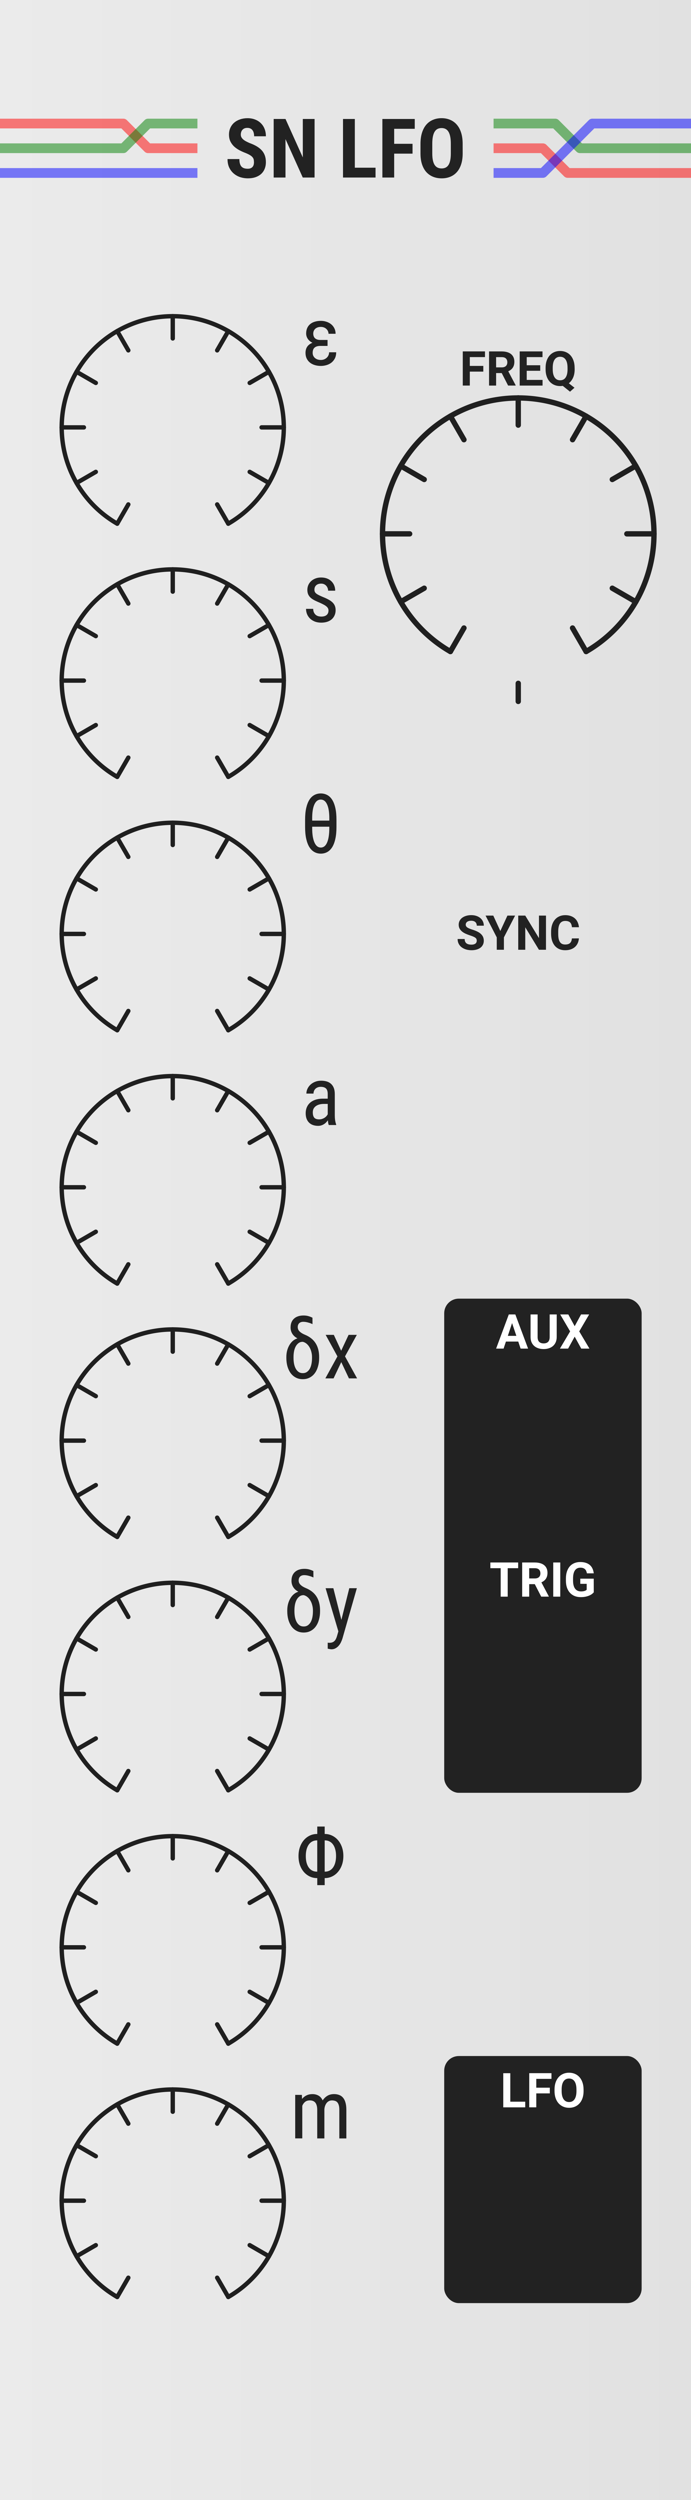 <svg xmlns="http://www.w3.org/2000/svg" 
     xmlns:svg="http://www.w3.org/2000/svg"
     xmlns:inkscape="http://www.inkscape.org/namespaces/inkscape"
     version="1.1"
     width="35.56mm"
     height="128.5mm"
     viewBox="0 0 35.56 128.5">

  <rect x="0" y="0" width="35.56" height="128.5" fill="#333333" stroke="none"/>

  <defs>
    <linearGradient id="background">
      <stop offset="0%"   stop-color="#ebebeb" />
      <stop offset="100%" stop-color="#e1e1e1" />
    </linearGradient>
  </defs>

  <g inkscape:groupmode="layer" inkscape:label="components">
    <circle inkscape:label="ε"     r="1" cx="25.4"  cy="21.968"  fill="red"  stroke="none" />
    <circle inkscape:label="debug" r="1" cx="40.64" cy="34.982"   fill="red"  stroke="none" />
    <circle inkscape:label="aux"   r="1" cx="10.16" cy="113.115" fill="blue" stroke="none" />
  </g>

  <g inkscape:groupmode="layer" inkscape:label="background">
    <rect x="0" y="0" width="35.56" height="128.5" fill="url(#background)" />
  </g>

  <g inkscape:groupmode="layer" inkscape:label="title" transform="translate(17.78,7.62)">
    <path fill="#222222" stroke="none" 
          d="m -4.711,0.715 q 0,-0.079 -0.014,-0.141 Q -4.74,0.513 -4.787,0.459 -4.833,0.403 -4.92,0.351 -5.004,0.3 -5.147,0.242 -5.316,0.178 -5.471,0.095 -5.624,0.012 -5.742,-0.099 q -0.116,-0.114 -0.186,-0.26 -0.068,-0.149 -0.068,-0.345 0,-0.188 0.07,-0.343 0.07,-0.157 0.196,-0.267 0.128,-0.11 0.302,-0.169 0.176,-0.062 0.387,-0.062 0.217,0 0.391,0.07 0.176,0.068 0.298,0.192 0.124,0.122 0.19,0.294 0.066,0.169 0.066,0.374 h -0.606 q 0,-0.095 -0.021,-0.174 -0.019,-0.081 -0.062,-0.136 -0.041,-0.058 -0.107,-0.089 -0.066,-0.033 -0.159,-0.033 -0.087,0 -0.151,0.027 -0.062,0.027 -0.103,0.074 -0.041,0.045 -0.062,0.11 -0.021,0.064 -0.021,0.136 0,0.074 0.031,0.134 0.033,0.06 0.091,0.112 0.06,0.052 0.143,0.097 0.085,0.045 0.186,0.089 0.211,0.076 0.368,0.169 0.157,0.093 0.263,0.211 0.105,0.118 0.157,0.267 0.052,0.147 0.052,0.333 0,0.198 -0.066,0.353 -0.064,0.155 -0.186,0.263 -0.12,0.105 -0.291,0.163 -0.172,0.056 -0.387,0.056 -0.194,0 -0.382,-0.058 -0.186,-0.06 -0.333,-0.182 Q -5.891,1.184 -5.982,0.998 -6.071,0.812 -6.071,0.556 h 0.61 q 0,0.136 0.027,0.232 0.027,0.095 0.081,0.155 0.056,0.058 0.136,0.085 0.081,0.025 0.188,0.025 0.087,0 0.147,-0.025 0.062,-0.027 0.099,-0.07 0.039,-0.045 0.056,-0.107 0.017,-0.062 0.017,-0.134 z M -1.592,1.505 H -2.199 L -3.088,-0.469 V 1.505 H -3.696 V -1.505 H -3.088 L -2.197,0.471 V -1.505 h 0.606 z M 0.48,1 H 1.546 V 1.505 H -0.128 V -1.505 H 0.48 Z M 3.45,0.277 H 2.505 V 1.505 H 1.898 v -3.01 h 1.666 v 0.506 H 2.505 v 0.771 h 0.945 z m 2.58,-0.006 q 0,0.316 -0.079,0.556 Q 5.873,1.067 5.73,1.226 5.589,1.385 5.389,1.466 q -0.198,0.081 -0.44,0.081 -0.242,0 -0.442,-0.081 Q 4.306,1.385 4.161,1.226 4.018,1.067 3.938,0.827 3.859,0.587 3.859,0.271 V -0.229 q 0,-0.325 0.079,-0.571 0.079,-0.248 0.221,-0.413 0.143,-0.165 0.343,-0.248 0.201,-0.085 0.442,-0.085 0.242,0 0.44,0.085 0.201,0.083 0.343,0.248 0.145,0.165 0.223,0.413 0.079,0.246 0.079,0.571 z M 5.42,-0.234 q 0,-0.215 -0.031,-0.366 -0.031,-0.153 -0.091,-0.25 -0.06,-0.097 -0.149,-0.143 -0.089,-0.045 -0.205,-0.045 -0.118,0 -0.207,0.045 -0.089,0.045 -0.149,0.143 -0.06,0.097 -0.091,0.25 -0.031,0.151 -0.031,0.366 v 0.504 q 0,0.205 0.031,0.351 0.031,0.145 0.091,0.238 0.062,0.093 0.151,0.136 0.091,0.043 0.209,0.043 0.116,0 0.203,-0.043 0.089,-0.043 0.149,-0.136 0.06,-0.093 0.089,-0.238 Q 5.42,0.475 5.42,0.271 Z" />
  </g>

  <g inkscape:groupmode="layer" inkscape:label="controls"
     fill="none" stroke="#1f1f1f" stroke-linecap="round" stroke-linejoin="round" stroke-width="1" >

    <g inkscape:label="f" transform="translate(26.67,27.44) scale(0.275,0.275)">
      <line x1="-10.160" y1="17.598"  x2="-12.700" y2="21.997" />
      <line x1="-17.598" y1="10.160"  x2="-21.997" y2="12.700" />
      <line x1="-20.32"  y1="0.000"   x2="-25.4"   y2="0.000" />
      <line x1="-17.598" y1="-10.16"  x2="-21.997" y2="-12.7" />
      <line x1="-10.16"  y1="-17.598" x2="-12.7"   y2="-21.997" />
      <line x1="0.000"   y1="-20.32"  x2="0.000"   y2="-25.4" />
      <line x1="10.160"  y1="-17.598" x2="12.7"    y2="-21.997" />
      <line x1="17.598"  y1="-10.160" x2="21.997"  y2="-12.7" />
      <line x1="20.32"   y1="0.000"   x2="25.4"    y2="0.000" />
      <line x1="17.598"  y1="10.16"   x2="21.997"  y2="12.7" />
      <line x1="10.16"   y1="17.598"  x2="12.7"    y2="21.997" />
      <g>
        <path d="M0.000,-25.4 a25.4,25.4,0,0,0,-12.7,47.397"/>
        <path d="M0.000,-25.4 a25.4,25.4,0,0,1,12.7,47.397"/>
        <circle cx="0.000" cy="0.000" r="25.4" opacity="0.5" stroke="none" />
      </g>
      <line x1="0.0" y1="27.94" x2="0.0" y2="31.32" />
    </g>

    <g inkscape:label="ε" transform="translate(8.89,21.968) scale(0.225,0.225)">
      <line x1="-10.160" y1="17.598"  x2="-12.700" y2="21.997" />
      <line x1="-17.598" y1="10.160"  x2="-21.997" y2="12.700" />
      <line x1="-20.32"  y1="0.000"   x2="-25.4"   y2="0.000" />
      <line x1="-17.598" y1="-10.16"  x2="-21.997" y2="-12.7" />
      <line x1="-10.16"  y1="-17.598" x2="-12.7"   y2="-21.997" />
      <line x1="0.000"   y1="-20.32"  x2="0.000"   y2="-25.4" />
      <line x1="10.160"  y1="-17.598" x2="12.7"    y2="-21.997" />
      <line x1="17.598"  y1="-10.160" x2="21.997"  y2="-12.7" />
      <line x1="20.32"   y1="0.000"   x2="25.4"    y2="0.000" />
      <line x1="17.598"  y1="10.16"   x2="21.997"  y2="12.7" />
      <line x1="10.16"   y1="17.598"  x2="12.7"    y2="21.997" />
      <g>
        <path d="M0.000,-25.4 a25.4,25.4,0,0,0,-12.7,47.397"/>
        <path d="M0.000,-25.4 a25.4,25.4,0,0,1,12.7,47.397"/>
        <circle cx="0.000" cy="0.000" r="25.4" opacity="0.5" stroke="none" />
      </g>
    </g>

    <g inkscape:label="s" transform="translate(8.89,34.982) scale(0.225,0.225)">
      <line x1="-10.160" y1="17.598"  x2="-12.700" y2="21.997" />
      <line x1="-17.598" y1="10.160"  x2="-21.997" y2="12.700" />
      <line x1="-20.32"  y1="0.000"   x2="-25.4"   y2="0.000" />
      <line x1="-17.598" y1="-10.16"  x2="-21.997" y2="-12.7" />
      <line x1="-10.16"  y1="-17.598" x2="-12.7"   y2="-21.997" />
      <line x1="0.000"   y1="-20.32"  x2="0.000"   y2="-25.4" />
      <line x1="10.160"  y1="-17.598" x2="12.7"    y2="-21.997" />
      <line x1="17.598"  y1="-10.160" x2="21.997"  y2="-12.7" />
      <line x1="20.32"   y1="0.000"   x2="25.4"    y2="0.000" />
      <line x1="17.598"  y1="10.16"   x2="21.997"  y2="12.7" />
      <line x1="10.16"   y1="17.598"  x2="12.7"    y2="21.997" />
      <g>
        <path d="M0.000,-25.4 a25.4,25.4,0,0,0,-12.7,47.397"/>
        <path d="M0.000,-25.4 a25.4,25.4,0,0,1,12.7,47.397"/>
        <circle cx="0.000" cy="0.000" r="25.4" opacity="0.5" stroke="none" />
      </g>
    </g>

    <g inkscape:label="θ" transform="translate(8.89,48.004) scale(0.225,0.225)">
      <line x1="-10.160" y1="17.598"  x2="-12.700" y2="21.997" />
      <line x1="-17.598" y1="10.160"  x2="-21.997" y2="12.700" />
      <line x1="-20.32"  y1="0.000"   x2="-25.4"   y2="0.000" />
      <line x1="-17.598" y1="-10.16"  x2="-21.997" y2="-12.7" />
      <line x1="-10.16"  y1="-17.598" x2="-12.7"   y2="-21.997" />
      <line x1="0.000"   y1="-20.32"  x2="0.000"   y2="-25.4" />
      <line x1="10.160"  y1="-17.598" x2="12.7"    y2="-21.997" />
      <line x1="17.598"  y1="-10.160" x2="21.997"  y2="-12.7" />
      <line x1="20.32"   y1="0.000"   x2="25.4"    y2="0.000" />
      <line x1="17.598"  y1="10.16"   x2="21.997"  y2="12.7" />
      <line x1="10.16"   y1="17.598"  x2="12.7"    y2="21.997" />
      <g>
        <path d="M0.000,-25.4 a25.4,25.4,0,0,0,-12.7,47.397"/>
        <path d="M0.000,-25.4 a25.4,25.4,0,0,1,12.7,47.397"/>
        <circle cx="0.000" cy="0.000" r="25.4" opacity="0.5" stroke="none" />
      </g>
    </g>

    <g inkscape:label="a" transform="translate(8.89,61.026) scale(0.225,0.225)">
      <line x1="-10.160" y1="17.598"  x2="-12.700" y2="21.997" />
      <line x1="-17.598" y1="10.160"  x2="-21.997" y2="12.700" />
      <line x1="-20.32"  y1="0.000"   x2="-25.4"   y2="0.000" />
      <line x1="-17.598" y1="-10.16"  x2="-21.997" y2="-12.7" />
      <line x1="-10.16"  y1="-17.598" x2="-12.7"   y2="-21.997" />
      <line x1="0.000"   y1="-20.32"  x2="0.000"   y2="-25.4" />
      <line x1="10.160"  y1="-17.598" x2="12.7"    y2="-21.997" />
      <line x1="17.598"  y1="-10.160" x2="21.997"  y2="-12.7" />
      <line x1="20.32"   y1="0.000"   x2="25.4"    y2="0.000" />
      <line x1="17.598"  y1="10.16"   x2="21.997"  y2="12.7" />
      <line x1="10.16"   y1="17.598"  x2="12.7"    y2="21.997" />
      <g>
        <path d="M0.000,-25.4 a25.4,25.4,0,0,0,-12.7,47.397"/>
        <path d="M0.000,-25.4 a25.4,25.4,0,0,1,12.7,47.397"/>
        <circle cx="0.000" cy="0.000" r="25.4" opacity="0.5" stroke="none" />
      </g>
    </g>

    <g inkscape:label="δx" transform="translate(8.89,74.048) scale(0.225,0.225)">
      <line x1="-10.160" y1="17.598"  x2="-12.700" y2="21.997" />
      <line x1="-17.598" y1="10.160"  x2="-21.997" y2="12.700" />
      <line x1="-20.32"  y1="0.000"   x2="-25.4"   y2="0.000" />
      <line x1="-17.598" y1="-10.16"  x2="-21.997" y2="-12.7" />
      <line x1="-10.16"  y1="-17.598" x2="-12.7"   y2="-21.997" />
      <line x1="0.000"   y1="-20.32"  x2="0.000"   y2="-25.4" />
      <line x1="10.160"  y1="-17.598" x2="12.7"    y2="-21.997" />
      <line x1="17.598"  y1="-10.160" x2="21.997"  y2="-12.7" />
      <line x1="20.32"   y1="0.000"   x2="25.4"    y2="0.000" />
      <line x1="17.598"  y1="10.16"   x2="21.997"  y2="12.7" />
      <line x1="10.16"   y1="17.598"  x2="12.7"    y2="21.997" />
      <g>
        <path d="M0.000,-25.4 a25.4,25.4,0,0,0,-12.7,47.397"/>
        <path d="M0.000,-25.4 a25.4,25.4,0,0,1,12.7,47.397"/>
        <circle cx="0.000" cy="0.000" r="25.4" opacity="0.5" stroke="none" />
      </g>
    </g>

    <g inkscape:label="δy" transform="translate(8.89,87.070) scale(0.225,0.225)">
      <line x1="-10.160" y1="17.598"  x2="-12.700" y2="21.997" />
      <line x1="-17.598" y1="10.160"  x2="-21.997" y2="12.700" />
      <line x1="-20.32"  y1="0.000"   x2="-25.4"   y2="0.000" />
      <line x1="-17.598" y1="-10.16"  x2="-21.997" y2="-12.7" />
      <line x1="-10.16"  y1="-17.598" x2="-12.7"   y2="-21.997" />
      <line x1="0.000"   y1="-20.32"  x2="0.000"   y2="-25.4" />
      <line x1="10.160"  y1="-17.598" x2="12.7"    y2="-21.997" />
      <line x1="17.598"  y1="-10.160" x2="21.997"  y2="-12.7" />
      <line x1="20.32"   y1="0.000"   x2="25.4"    y2="0.000" />
      <line x1="17.598"  y1="10.16"   x2="21.997"  y2="12.7" />
      <line x1="10.16"   y1="17.598"  x2="12.7"    y2="21.997" />
      <g>
        <path d="M0.000,-25.4 a25.4,25.4,0,0,0,-12.7,47.397"/>
        <path d="M0.000,-25.4 a25.4,25.4,0,0,1,12.7,47.397"/>
        <circle cx="0.000" cy="0.000" r="25.4" opacity="0.5" stroke="none" />
      </g>
    </g>

    <g inkscape:label="𝜓" transform="translate(8.89,100.093) scale(0.225,0.225)">
      <line x1="-10.160" y1="17.598"  x2="-12.700" y2="21.997" />
      <line x1="-17.598" y1="10.160"  x2="-21.997" y2="12.700" />
      <line x1="-20.32"  y1="0.000"   x2="-25.4"   y2="0.000" />
      <line x1="-17.598" y1="-10.16"  x2="-21.997" y2="-12.7" />
      <line x1="-10.16"  y1="-17.598" x2="-12.7"   y2="-21.997" />
      <line x1="0.000"   y1="-20.32"  x2="0.000"   y2="-25.4" />
      <line x1="10.160"  y1="-17.598" x2="12.7"    y2="-21.997" />
      <line x1="17.598"  y1="-10.160" x2="21.997"  y2="-12.7" />
      <line x1="20.32"   y1="0.000"   x2="25.4"    y2="0.000" />
      <line x1="17.598"  y1="10.16"   x2="21.997"  y2="12.7" />
      <line x1="10.16"   y1="17.598"  x2="12.7"    y2="21.997" />
      <g>
        <path d="M0.000,-25.4 a25.4,25.4,0,0,0,-12.7,47.397"/>
        <path d="M0.000,-25.4 a25.4,25.4,0,0,1,12.7,47.397"/>
        <circle cx="0.000" cy="0.000" r="25.4" opacity="0.5" stroke="none" />
      </g>
    </g>

    <g inkscape:label="m" transform="translate(8.89,113.115) scale(0.225,0.225)">
      <line x1="-10.160" y1="17.598"  x2="-12.700" y2="21.997" />
      <line x1="-17.598" y1="10.160"  x2="-21.997" y2="12.700" />
      <line x1="-20.32"  y1="0.000"   x2="-25.4"   y2="0.000" />
      <line x1="-17.598" y1="-10.16"  x2="-21.997" y2="-12.7" />
      <line x1="-10.16"  y1="-17.598" x2="-12.7"   y2="-21.997" />
      <line x1="0.000"   y1="-20.32"  x2="0.000"   y2="-25.4" />
      <line x1="10.160"  y1="-17.598" x2="12.7"    y2="-21.997" />
      <line x1="17.598"  y1="-10.160" x2="21.997"  y2="-12.7" />
      <line x1="20.32"   y1="0.000"   x2="25.4"    y2="0.000" />
      <line x1="17.598"  y1="10.16"   x2="21.997"  y2="12.7" />
      <line x1="10.16"   y1="17.598"  x2="12.7"    y2="21.997" />
      <g>
        <path d="M0.000,-25.4 a25.4,25.4,0,0,0,-12.7,47.397"/>
        <path d="M0.000,-25.4 a25.4,25.4,0,0,1,12.7,47.397"/>
        <circle cx="0.000" cy="0.000" r="25.4" opacity="0.5" stroke="none" />
      </g>
    </g>
  </g>

  <g inkscape:groupmode="layer" inkscape:label="inputs" fill="#222222">
    <g inkscape:label="frequency" transform="translate(3.81,-2.25)">
      <path d="m 21.062,21.351 h -0.695 v 0.717 h -0.362 v -1.756 h 1.143 v 0.293 h -0.781 v 0.453 h 0.695 z m 0.947,0.075 h -0.288 v 0.643 H 21.358 v -1.756 h 0.652 q 0.152,0 0.273,0.035 0.121,0.034 0.204,0.101 0.083,0.066 0.128,0.165 0.045,0.099 0.045,0.229 0,0.096 -0.022,0.174 -0.022,0.076 -0.063,0.136 -0.041,0.059 -0.099,0.104 -0.058,0.045 -0.13,0.077 l 0.38,0.717 v 0.017 h -0.388 z m -0.288,-0.293 h 0.292 q 0.071,0 0.124,-0.018 0.054,-0.019 0.089,-0.053 0.036,-0.035 0.054,-0.082 0.018,-0.048 0.018,-0.107 0,-0.124 -0.071,-0.195 -0.07,-0.071 -0.216,-0.071 h -0.291 z m 2.27,0.175 h -0.695 v 0.47 h 0.815 v 0.291 h -1.177 v -1.756 h 1.174 v 0.293 H 23.296 v 0.418 h 0.695 z m 1.772,-0.077 q 0,0.246 -0.08,0.428 -0.08,0.181 -0.221,0.291 l 0.292,0.229 -0.23,0.204 -0.374,-0.3 q -0.064,0.011 -0.133,0.011 -0.165,0 -0.303,-0.059 -0.137,-0.06 -0.238,-0.171 -0.099,-0.111 -0.154,-0.27 -0.055,-0.16 -0.055,-0.362 v -0.077 q 0,-0.2 0.054,-0.361 0.055,-0.16 0.154,-0.273 0.099,-0.112 0.236,-0.171 0.137,-0.06 0.303,-0.06 0.165,0 0.303,0.06 0.137,0.059 0.236,0.171 0.099,0.112 0.153,0.273 0.055,0.16 0.055,0.361 z m -0.367,-0.08 q 0,-0.276 -0.099,-0.42 -0.099,-0.143 -0.282,-0.143 -0.183,0 -0.282,0.143 -0.099,0.143 -0.099,0.42 v 0.08 q 0,0.137 0.025,0.244 0.027,0.105 0.075,0.177 0.049,0.071 0.121,0.109 0.071,0.036 0.163,0.036 0.183,0 0.281,-0.145 0.098,-0.145 0.098,-0.421 z" />
    </g>

    <g inkscape:label="sync" transform="translate(3.81,26.75)">
      <path d="m 20.725,21.607 q 0,-0.046 -0.013,-0.082 -0.013,-0.037 -0.052,-0.069 -0.037,-0.031 -0.105,-0.061 -0.066,-0.03 -0.172,-0.064 -0.121,-0.039 -0.228,-0.087 -0.106,-0.048 -0.187,-0.113 -0.08,-0.066 -0.127,-0.152 -0.046,-0.086 -0.046,-0.2 0,-0.11 0.047,-0.2 0.048,-0.092 0.134,-0.156 0.087,-0.064 0.205,-0.099 0.119,-0.036 0.262,-0.036 0.146,0 0.265,0.041 0.119,0.04 0.204,0.112 0.084,0.072 0.13,0.172 0.046,0.099 0.046,0.217 h -0.362 q 0,-0.055 -0.018,-0.102 -0.017,-0.047 -0.053,-0.081 -0.036,-0.034 -0.09,-0.052 -0.054,-0.019 -0.128,-0.019 -0.071,0 -0.124,0.016 -0.052,0.016 -0.087,0.043 -0.034,0.028 -0.052,0.065 -0.017,0.037 -0.017,0.08 0,0.087 0.088,0.146 0.089,0.058 0.26,0.109 0.143,0.045 0.252,0.099 0.11,0.054 0.182,0.123 0.074,0.069 0.111,0.154 0.037,0.086 0.037,0.194 0,0.116 -0.046,0.206 -0.045,0.09 -0.128,0.153 -0.083,0.061 -0.201,0.095 -0.117,0.033 -0.262,0.033 -0.087,0 -0.174,-0.016 -0.087,-0.014 -0.166,-0.046 -0.078,-0.031 -0.146,-0.078 -0.068,-0.047 -0.118,-0.111 -0.049,-0.064 -0.078,-0.145 -0.028,-0.082 -0.028,-0.181 h 0.363 q 0,0.08 0.025,0.135 0.025,0.055 0.07,0.09 0.046,0.034 0.11,0.049 0.064,0.016 0.142,0.016 0.07,0 0.122,-0.014 0.052,-0.016 0.086,-0.042 0.034,-0.027 0.049,-0.063 0.017,-0.037 0.017,-0.08 z m 1.213,-0.504 0.365,-0.791 h 0.395 l -0.576,1.119 v 0.637 h -0.368 v -0.637 l -0.576,-1.119 h 0.397 z m 2.349,0.965 h -0.362 l -0.704,-1.155 v 1.155 h -0.362 v -1.756 h 0.362 l 0.705,1.158 v -1.158 h 0.361 z m 1.694,-0.585 q -0.01,0.134 -0.06,0.246 -0.051,0.112 -0.14,0.193 -0.089,0.08 -0.217,0.125 -0.127,0.045 -0.289,0.045 -0.169,0 -0.304,-0.058 -0.134,-0.059 -0.228,-0.169 -0.093,-0.11 -0.143,-0.265 -0.049,-0.157 -0.049,-0.351 V 21.134 q 0,-0.194 0.052,-0.351 0.052,-0.157 0.146,-0.266 0.095,-0.11 0.23,-0.169 0.135,-0.059 0.301,-0.059 0.164,0 0.289,0.047 0.127,0.046 0.215,0.129 0.088,0.082 0.137,0.197 0.049,0.113 0.063,0.247 h -0.362 q -0.006,-0.078 -0.028,-0.139 -0.021,-0.06 -0.06,-0.101 -0.04,-0.041 -0.102,-0.061 -0.063,-0.022 -0.152,-0.022 -0.183,0 -0.274,0.134 -0.089,0.133 -0.089,0.412 v 0.118 q 0,0.136 0.019,0.239 0.021,0.102 0.063,0.171 0.043,0.069 0.111,0.104 0.069,0.034 0.165,0.034 0.086,0 0.147,-0.019 0.063,-0.019 0.104,-0.058 0.042,-0.04 0.065,-0.099 0.023,-0.059 0.029,-0.137 z" />
    </g>
  </g>

  <g inkscape:groupmode="layer" inkscape:label="outputs">
    <g inkscape:groupmode="layer" inkscape:label="panels" fill="#222222">
      <g inkscape:label="aux" transform="translate(27.94,87.070)">
        <rect x="-5.08" y="-20.32" width="10.16" height="25.4" rx="0.75"/>
      </g>
      <g inkscape:label="out" transform="translate(27.94,126)">
        <rect x="-5.08" y="-20.32" width="10.16" height="12.7" rx="0.75"/>
      </g>
    </g>

    <g inkscape:groupmode="layer" inkscape:label="labels" fill="#ffffff">
      <g inkscape:label="aux" transform="translate(5.08,47.25)">
        <path d="M 21.59,21.706 H 20.956 L 20.835,22.068 H 20.451 L 21.104,20.312 h 0.335 l 0.657,1.756 H 21.712 Z M 21.054,21.413 h 0.439 l -0.221,-0.657 z m 2.515,-1.101 v 1.159 q 0,0.152 -0.051,0.269 -0.051,0.116 -0.14,0.194 -0.089,0.078 -0.213,0.118 -0.123,0.04 -0.269,0.04 -0.147,0 -0.271,-0.04 -0.123,-0.04 -0.212,-0.118 -0.089,-0.078 -0.14,-0.194 -0.049,-0.117 -0.049,-0.269 V 20.312 h 0.362 v 1.159 q 0,0.172 0.082,0.252 0.083,0.078 0.229,0.078 0.147,0 0.228,-0.078 0.082,-0.08 0.082,-0.252 V 20.312 Z m 0.925,0.605 0.329,-0.605 h 0.416 l -0.511,0.871 0.525,0.885 h -0.421 l -0.338,-0.615 -0.338,0.615 H 23.735 l 0.525,-0.885 -0.511,-0.871 h 0.416 z" />
      </g>

      <g inkscape:label="trigger" transform="translate(5.08,60)">
        <path d="m 21.585,20.605 h -0.538 v 1.463 H 20.686 V 20.605 H 20.155 V 20.312 h 1.43 z m 0.856,0.82 h -0.288 v 0.643 H 21.792 V 20.312 h 0.652 q 0.152,0 0.273,0.035 0.121,0.034 0.204,0.101 0.083,0.066 0.128,0.165 0.045,0.099 0.045,0.229 0,0.096 -0.022,0.174 -0.022,0.076 -0.063,0.136 -0.041,0.059 -0.099,0.104 -0.058,0.045 -0.13,0.077 l 0.38,0.717 v 0.017 h -0.388 z m -0.288,-0.293 h 0.292 q 0.071,0 0.124,-0.018 0.054,-0.019 0.089,-0.053 0.036,-0.035 0.054,-0.082 0.018,-0.048 0.018,-0.107 0,-0.124 -0.071,-0.195 -0.07,-0.071 -0.216,-0.071 h -0.291 z m 1.599,0.936 H 23.391 V 20.312 h 0.362 z m 1.724,-0.222 q -0.031,0.037 -0.086,0.081 -0.054,0.042 -0.136,0.08 -0.082,0.036 -0.194,0.061 -0.111,0.024 -0.256,0.024 -0.17,0 -0.311,-0.055 -0.14,-0.057 -0.24,-0.165 -0.1,-0.109 -0.156,-0.266 -0.054,-0.158 -0.054,-0.362 v -0.104 q 0,-0.204 0.052,-0.362 0.053,-0.159 0.148,-0.268 0.096,-0.109 0.233,-0.165 0.136,-0.057 0.303,-0.057 0.171,0 0.295,0.043 0.125,0.042 0.209,0.119 0.084,0.077 0.131,0.184 0.047,0.107 0.061,0.235 h -0.352 q -0.011,-0.066 -0.034,-0.119 -0.023,-0.054 -0.063,-0.092 -0.04,-0.039 -0.099,-0.059 -0.058,-0.021 -0.139,-0.021 -0.186,0 -0.282,0.141 -0.096,0.14 -0.096,0.416 v 0.106 q 0,0.276 0.105,0.417 0.105,0.141 0.307,0.141 0.065,0 0.113,-0.008 0.048,-0.008 0.082,-0.021 0.035,-0.013 0.058,-0.028 0.023,-0.016 0.037,-0.03 v -0.303 h -0.329 v -0.266 h 0.691 z" />
      </g>

      <g inkscape:label="LFO" transform="translate(5.08,86.25)">
        <path d="m 21.181,21.777 h 0.768 v 0.291 h -1.13 v -1.756 h 0.362 z m 2.032,-0.427 h -0.695 v 0.717 h -0.362 v -1.756 h 1.143 v 0.293 h -0.781 v 0.453 h 0.695 z m 1.739,-0.121 q 0,0.201 -0.054,0.362 -0.054,0.159 -0.153,0.27 -0.098,0.111 -0.235,0.171 -0.137,0.059 -0.303,0.059 -0.165,0 -0.303,-0.059 -0.137,-0.06 -0.238,-0.171 -0.099,-0.111 -0.154,-0.27 -0.055,-0.16 -0.055,-0.362 v -0.077 q 0,-0.2 0.054,-0.361 0.055,-0.16 0.154,-0.273 0.099,-0.112 0.236,-0.171 0.137,-0.06 0.303,-0.06 0.165,0 0.303,0.06 0.137,0.059 0.236,0.171 0.099,0.112 0.153,0.273 0.055,0.16 0.055,0.361 z m -0.367,-0.08 q 0,-0.276 -0.099,-0.42 -0.099,-0.143 -0.282,-0.143 -0.183,0 -0.282,0.143 -0.099,0.143 -0.099,0.42 v 0.08 q 0,0.137 0.025,0.244 0.027,0.105 0.075,0.177 0.049,0.071 0.121,0.109 0.071,0.036 0.163,0.036 0.183,0 0.281,-0.145 0.098,-0.145 0.098,-0.421 z" />
      </g>
    </g>
  </g>

  <g inkscape:groupmode="layer" inkscape:label="labels" fill="#222222" stroke="none">
    <g inkscape:label="ε" transform="translate(-6.35,17.78)">
      <path d="m 22.837,0 q -0.198,0 -0.298,0.087 -0.099,0.085 -0.099,0.273 0,0.072 0.027,0.138 0.029,0.066 0.083,0.116 0.054,0.05 0.132,0.079 0.079,0.029 0.18,0.029 0.095,0 0.174,-0.033 0.079,-0.033 0.134,-0.087 0.056,-0.054 0.085,-0.124 0.031,-0.072 0.031,-0.151 h 0.364 q 0,0.184 -0.068,0.316 -0.068,0.132 -0.18,0.219 -0.112,0.085 -0.254,0.126 -0.141,0.041 -0.285,0.041 -0.172,0 -0.318,-0.045 -0.145,-0.045 -0.25,-0.13 -0.105,-0.087 -0.165,-0.211 -0.058,-0.124 -0.058,-0.283 0,-0.194 0.091,-0.325 0.093,-0.13 0.267,-0.196 -0.153,-0.074 -0.24,-0.201 -0.085,-0.126 -0.085,-0.277 0,-0.157 0.054,-0.279 0.054,-0.122 0.153,-0.203 0.099,-0.083 0.24,-0.124 0.141,-0.043 0.312,-0.043 0.155,0 0.291,0.048 0.138,0.045 0.242,0.132 0.103,0.085 0.163,0.209 0.06,0.122 0.06,0.275 h -0.364 q 0,-0.074 -0.031,-0.138 -0.029,-0.064 -0.083,-0.112 -0.052,-0.05 -0.124,-0.076 -0.072,-0.027 -0.155,-0.027 -0.101,0 -0.176,0.029 -0.074,0.029 -0.122,0.076 -0.048,0.048 -0.072,0.11 -0.023,0.06 -0.023,0.126 0,0.072 0.021,0.134 0.021,0.06 0.064,0.103 0.045,0.043 0.114,0.068 0.07,0.025 0.169,0.025 h 0.368 v 0.306 z" />
    </g>

    <g inkscape:label="s" transform="translate(-6.35,30.974)">
      <path d="m 23.256,0.415 q 0,-0.062 -0.023,-0.112 -0.023,-0.052 -0.074,-0.097 -0.052,-0.048 -0.134,-0.093 -0.081,-0.045 -0.201,-0.099 -0.155,-0.064 -0.279,-0.126 -0.122,-0.062 -0.207,-0.136 -0.083,-0.076 -0.128,-0.174 -0.043,-0.099 -0.043,-0.234 0,-0.132 0.05,-0.248 0.052,-0.116 0.145,-0.201 0.093,-0.087 0.223,-0.136 0.13,-0.05 0.291,-0.05 0.169,0 0.304,0.052 0.134,0.052 0.227,0.145 0.093,0.091 0.143,0.215 0.05,0.124 0.05,0.267 h -0.364 q 0,-0.068 -0.025,-0.132 -0.023,-0.066 -0.07,-0.118 -0.045,-0.052 -0.112,-0.083 -0.066,-0.031 -0.153,-0.031 -0.093,0 -0.159,0.027 -0.064,0.025 -0.105,0.068 -0.041,0.041 -0.062,0.097 -0.019,0.056 -0.019,0.116 0,0.062 0.017,0.107 0.019,0.043 0.062,0.083 0.043,0.039 0.118,0.079 0.076,0.039 0.194,0.091 0.169,0.066 0.3,0.134 0.132,0.066 0.221,0.147 0.089,0.079 0.134,0.18 0.045,0.101 0.045,0.236 0,0.147 -0.054,0.267 -0.052,0.118 -0.149,0.203 -0.097,0.083 -0.234,0.128 -0.136,0.043 -0.302,0.043 -0.19,0 -0.337,-0.058 -0.147,-0.06 -0.246,-0.157 -0.099,-0.099 -0.151,-0.227 -0.05,-0.128 -0.05,-0.267 h 0.368 q 0.004,0.118 0.043,0.194 0.039,0.076 0.097,0.122 0.06,0.045 0.132,0.064 0.072,0.017 0.143,0.017 0.182,0 0.277,-0.081 0.095,-0.083 0.095,-0.221 z" />
    </g>

    <g inkscape:label="θ" transform="translate(-6.35,21.767)">
      <path d="m 23.665,20.745 q 0,0.349 -0.058,0.606 -0.056,0.256 -0.161,0.426 -0.105,0.167 -0.254,0.25 -0.149,0.083 -0.333,0.083 -0.182,0 -0.331,-0.083 -0.149,-0.083 -0.256,-0.25 -0.105,-0.169 -0.163,-0.426 -0.058,-0.256 -0.058,-0.606 V 20.363 q 0,-0.347 0.058,-0.602 0.058,-0.254 0.163,-0.42 0.105,-0.165 0.254,-0.244 0.149,-0.081 0.331,-0.081 0.184,0 0.333,0.081 0.149,0.079 0.254,0.244 0.105,0.165 0.163,0.42 0.058,0.254 0.058,0.602 z m -1.249,-0.333 h 0.881 v -0.114 q 0,-0.469 -0.114,-0.717 -0.112,-0.25 -0.327,-0.25 -0.213,0 -0.327,0.25 -0.114,0.248 -0.114,0.717 z m 0.881,0.314 h -0.881 v 0.081 q 0,0.234 0.029,0.418 0.031,0.182 0.087,0.31 0.056,0.128 0.138,0.196 0.083,0.066 0.188,0.066 0.107,0 0.19,-0.066 0.083,-0.068 0.136,-0.196 0.056,-0.128 0.083,-0.31 0.029,-0.184 0.029,-0.418 z" />
    </g>

    <g inkscape:label="a" transform="translate(-6.35,56.838)">
      <path d="m 23.27,0.988 q -0.019,-0.041 -0.031,-0.105 -0.01,-0.066 -0.017,-0.138 -0.039,0.058 -0.091,0.11 -0.05,0.052 -0.114,0.091 -0.062,0.039 -0.136,0.062 -0.072,0.023 -0.155,0.023 -0.147,0 -0.267,-0.041 -0.118,-0.041 -0.203,-0.124 -0.085,-0.083 -0.13,-0.203 -0.045,-0.122 -0.045,-0.283 0,-0.161 0.056,-0.298 0.056,-0.136 0.165,-0.236 0.11,-0.099 0.275,-0.155 0.165,-0.058 0.384,-0.058 h 0.254 v -0.238 q 0,-0.201 -0.089,-0.285 -0.089,-0.085 -0.271,-0.085 -0.089,0 -0.159,0.029 -0.068,0.027 -0.116,0.074 -0.048,0.048 -0.072,0.112 -0.025,0.062 -0.025,0.132 h -0.366 q 0,-0.12 0.052,-0.238 0.054,-0.12 0.151,-0.213 0.099,-0.095 0.24,-0.153 0.141,-0.058 0.314,-0.058 0.155,0 0.283,0.037 0.13,0.037 0.223,0.12 0.095,0.083 0.147,0.213 0.052,0.13 0.052,0.318 v 1.102 q 0,0.056 0.004,0.118 0.004,0.062 0.012,0.122 0.01,0.06 0.023,0.116 0.014,0.054 0.031,0.099 v 0.033 z m -0.488,-0.291 q 0.076,0 0.145,-0.023 0.068,-0.023 0.124,-0.058 0.056,-0.037 0.097,-0.083 0.043,-0.048 0.068,-0.097 v -0.533 h -0.192 q -0.132,0 -0.24,0.029 -0.105,0.029 -0.182,0.085 -0.074,0.054 -0.116,0.134 -0.039,0.081 -0.039,0.184 0,0.101 0.021,0.172 0.021,0.068 0.062,0.112 0.041,0.041 0.103,0.06 0.064,0.019 0.149,0.019 z" />
    </g>

    <g inkscape:label="δx" transform="translate(-6.35,69.86)">
      <path inkscape:label="" d="m 21.304,-1.635 q 0,-0.141 0.043,-0.252 0.045,-0.114 0.13,-0.192 0.087,-0.081 0.209,-0.122 0.124,-0.043 0.281,-0.043 0.136,0 0.24,0.029 0.105,0.027 0.223,0.085 l 0.002,0.331 q -0.035,-0.019 -0.089,-0.039 -0.054,-0.023 -0.118,-0.039 -0.062,-0.019 -0.13,-0.031 -0.068,-0.012 -0.136,-0.012 -0.136,0 -0.213,0.074 -0.074,0.074 -0.074,0.203 0,0.043 0.014,0.091 0.014,0.048 0.054,0.097 0.041,0.05 0.114,0.101 0.072,0.05 0.188,0.099 0.372,0.153 0.552,0.44 0.18,0.287 0.18,0.709 v 0.043 q 0,0.234 -0.058,0.434 -0.056,0.201 -0.163,0.347 -0.107,0.147 -0.265,0.229 -0.155,0.083 -0.356,0.083 -0.203,0 -0.36,-0.083 -0.157,-0.083 -0.265,-0.229 -0.107,-0.147 -0.165,-0.347 -0.056,-0.201 -0.056,-0.434 v -0.043 q 0,-0.184 0.043,-0.343 0.045,-0.161 0.122,-0.287 0.076,-0.126 0.18,-0.211 0.103,-0.085 0.219,-0.118 l -0.002,-0.01 q -0.159,-0.081 -0.252,-0.225 -0.093,-0.145 -0.093,-0.333 z m 0.151,1.571 q 0,0.159 0.027,0.302 0.029,0.143 0.087,0.25 0.058,0.105 0.147,0.169 0.091,0.062 0.217,0.062 0.124,0 0.213,-0.062 0.091,-0.064 0.149,-0.169 0.058,-0.107 0.085,-0.25 0.027,-0.143 0.027,-0.302 v -0.043 q 0,-0.132 -0.033,-0.26 -0.031,-0.13 -0.093,-0.238 -0.06,-0.107 -0.149,-0.184 -0.089,-0.076 -0.201,-0.103 -0.124,0 -0.213,0.064 -0.089,0.064 -0.149,0.172 -0.058,0.107 -0.087,0.25 -0.027,0.143 -0.027,0.3 z m 2.452,-0.368 0.382,-0.816 h 0.424 l -0.608,1.106 0.622,1.131 h -0.42 l -0.395,-0.837 -0.397,0.837 h -0.422 l 0.622,-1.131 -0.606,-1.106 h 0.42 z" />      
    </g>

    <g inkscape:label="δy" transform="translate(-6.35,82.882)">
      <path d="m 21.351,-1.635 q 0,-0.141 0.043,-0.252 0.045,-0.114 0.13,-0.192 0.087,-0.081 0.209,-0.122 0.124,-0.043 0.281,-0.043 0.136,0 0.24,0.029 0.105,0.027 0.223,0.085 l 0.002,0.331 q -0.035,-0.019 -0.089,-0.039 -0.054,-0.023 -0.118,-0.039 -0.062,-0.019 -0.13,-0.031 -0.068,-0.012 -0.136,-0.012 -0.136,0 -0.213,0.074 -0.074,0.074 -0.074,0.203 0,0.043 0.014,0.091 0.014,0.048 0.054,0.097 0.041,0.05 0.114,0.101 0.072,0.05 0.188,0.099 0.372,0.153 0.552,0.44 0.18,0.287 0.18,0.709 v 0.043 q 0,0.234 -0.058,0.434 -0.056,0.201 -0.163,0.347 -0.107,0.147 -0.265,0.229 -0.155,0.083 -0.356,0.083 -0.203,0 -0.36,-0.083 -0.157,-0.083 -0.265,-0.229 -0.107,-0.147 -0.165,-0.347 -0.056,-0.201 -0.056,-0.434 v -0.043 q 0,-0.184 0.043,-0.343 0.045,-0.161 0.122,-0.287 0.076,-0.126 0.18,-0.211 0.103,-0.085 0.219,-0.118 l -0.002,-0.01 q -0.159,-0.081 -0.252,-0.225 -0.093,-0.145 -0.093,-0.333 z m 0.151,1.571 q 0,0.159 0.027,0.302 0.029,0.143 0.087,0.25 0.058,0.105 0.147,0.169 0.091,0.062 0.217,0.062 0.124,0 0.213,-0.062 0.091,-0.064 0.149,-0.169 0.058,-0.107 0.085,-0.25 0.027,-0.143 0.027,-0.302 v -0.043 q 0,-0.132 -0.033,-0.26 -0.031,-0.13 -0.093,-0.238 -0.06,-0.107 -0.149,-0.184 -0.089,-0.076 -0.201,-0.103 -0.124,0 -0.213,0.064 -0.089,0.064 -0.149,0.172 -0.058,0.107 -0.087,0.25 -0.027,0.143 -0.027,0.3 z m 2.416,0.444 0.407,-1.629 h 0.389 l -0.74,2.582 q -0.025,0.083 -0.07,0.18 -0.043,0.097 -0.112,0.18 -0.068,0.085 -0.165,0.141 -0.095,0.058 -0.221,0.058 -0.021,0 -0.048,-0.004 -0.027,-0.004 -0.054,-0.01 -0.027,-0.004 -0.052,-0.01 -0.023,-0.004 -0.037,-0.008 v -0.31 q 0.012,0.004 0.039,0.006 0.029,0.002 0.041,0.002 0.081,0 0.143,-0.019 0.062,-0.019 0.11,-0.062 0.05,-0.041 0.085,-0.112 0.037,-0.07 0.066,-0.174 l 0.064,-0.221 -0.657,-2.218 h 0.399 z" />
    </g>

    <g inkscape:label="Φ" transform="translate(-6.35,95.905)">
      <path d="m 23.059,-1.639 h 0.004 q 0.201,0 0.374,0.083 0.176,0.083 0.304,0.232 0.13,0.149 0.205,0.358 0.074,0.209 0.074,0.459 0,0.252 -0.074,0.461 -0.074,0.207 -0.205,0.358 -0.128,0.151 -0.304,0.234 -0.174,0.083 -0.374,0.083 h -0.004 v 0.362 h -0.382 v -0.362 h -0.012 q -0.201,0 -0.374,-0.083 -0.174,-0.083 -0.304,-0.232 -0.128,-0.149 -0.203,-0.356 -0.072,-0.209 -0.072,-0.461 0,-0.25 0.072,-0.459 0.074,-0.209 0.203,-0.36 0.13,-0.151 0.304,-0.234 0.174,-0.083 0.374,-0.083 h 0.012 v -0.382 h 0.382 z m -0.395,0.329 q -0.141,0 -0.248,0.058 -0.107,0.058 -0.18,0.163 -0.072,0.105 -0.112,0.254 -0.037,0.149 -0.037,0.331 0,0.184 0.037,0.333 0.039,0.147 0.112,0.252 0.072,0.103 0.18,0.161 0.107,0.056 0.248,0.056 h 0.012 v -1.608 z m 0.395,0 v 1.608 h 0.008 q 0.138,0 0.246,-0.056 0.107,-0.058 0.18,-0.163 0.074,-0.105 0.112,-0.254 0.039,-0.149 0.039,-0.333 0,-0.182 -0.039,-0.329 -0.037,-0.149 -0.112,-0.254 -0.072,-0.105 -0.18,-0.161 -0.107,-0.058 -0.246,-0.058 z" />
    </g>

    <g inkscape:label="m" transform="translate(-6.35,108.927)">
       <path d="m 21.885,-1.249 0.008,0.207 q 0.097,-0.118 0.229,-0.182 0.134,-0.066 0.31,-0.066 0.169,0 0.306,0.076 0.138,0.076 0.217,0.248 0.095,-0.147 0.24,-0.236 0.147,-0.089 0.347,-0.089 0.151,0 0.269,0.048 0.118,0.045 0.198,0.145 0.081,0.099 0.122,0.252 0.043,0.153 0.043,0.364 v 1.47 H 23.812 v -1.472 q 0,-0.141 -0.027,-0.234 -0.027,-0.093 -0.076,-0.149 -0.05,-0.056 -0.12,-0.076 -0.07,-0.023 -0.157,-0.023 -0.087,0 -0.155,0.035 -0.068,0.035 -0.118,0.097 -0.048,0.062 -0.079,0.145 -0.029,0.083 -0.037,0.178 v 0.01 1.488 h -0.368 v -1.47 q 0,-0.13 -0.027,-0.221 -0.025,-0.093 -0.074,-0.151 -0.05,-0.058 -0.12,-0.085 -0.07,-0.027 -0.157,-0.027 -0.153,0 -0.246,0.076 -0.093,0.074 -0.145,0.201 v 1.676 h -0.364 v -2.237 z" />
    </g>
  </g>

  <g inkscape:groupmode="layer" inkscape:label="logo" transform="translate(0.0,7.62)"
     fill="none" stroke-width="0.5" stroke-linejoin="round" stroke-opacity="0.5">
    <path d="M 0,-1.27 l6.35,0.0 l1.27,1.27  l2.54,0" stroke="red" />
    <path d="M 0,0.0   l6.35,0.0 l1.27,-1.27 l2.54,0" stroke="green" />
    <path d="M 0,1.27  l10.16,0"                 stroke="blue" />

    <path d="M 25.4,-1.27 l3.175,0.0 l1.27,1.27 l5.715,0.0" stroke="green" />
    <path d="M 25.4,0.0   l2.54,0.0 l1.27,1.27  l6.35,0.0"  stroke="red" />
    <path d="M 25.4,1.27  l2.54,0.0 l2.54,-2.54 l5.08,0.0"  stroke="blue" />
   </g>

</svg>
